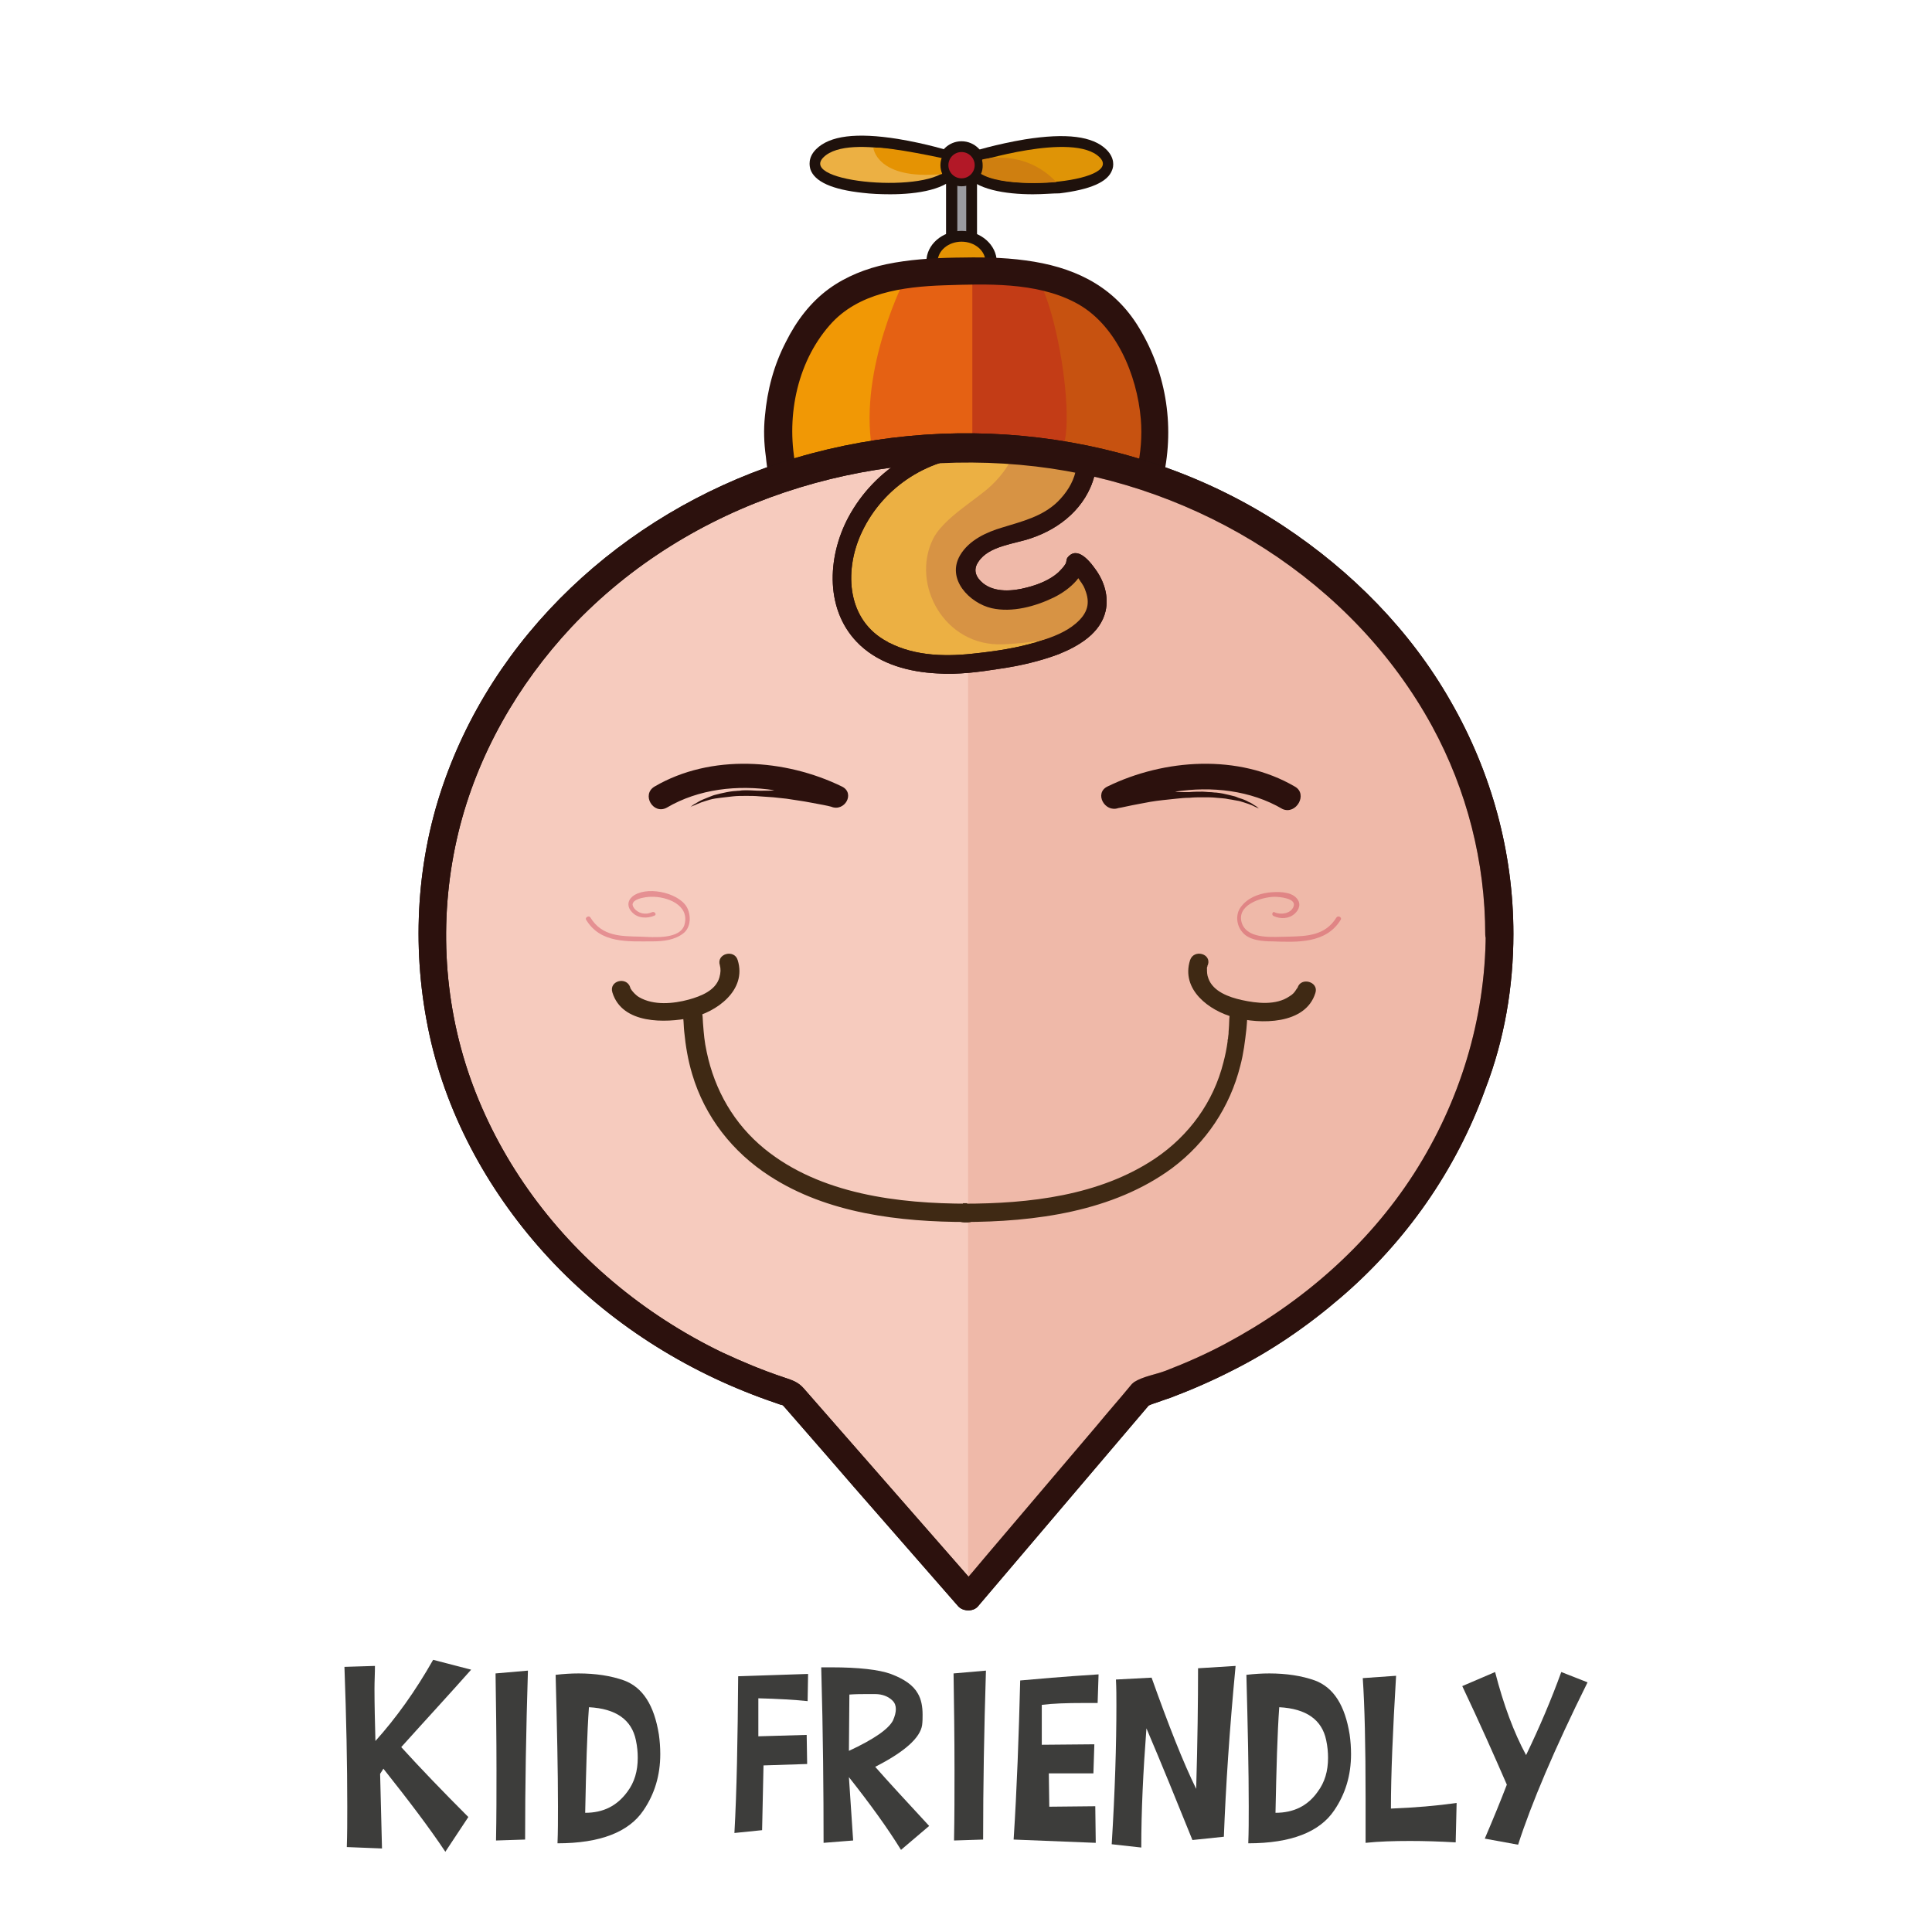 <?xml version="1.0" encoding="utf-8"?>
<!-- Generator: Adobe Illustrator 18.0.0, SVG Export Plug-In . SVG Version: 6.00 Build 0)  -->
<!DOCTYPE svg PUBLIC "-//W3C//DTD SVG 1.1//EN" "http://www.w3.org/Graphics/SVG/1.1/DTD/svg11.dtd">
<svg version="1.1" id="Camada_1" xmlns="http://www.w3.org/2000/svg" xmlns:xlink="http://www.w3.org/1999/xlink" x="0px" y="0px"
	 viewBox="0 0 411.7 411.7" enable-background="new 0 0 411.7 411.7" xml:space="preserve">
<g>
	<g>
		<g>
			<g>
				<path fill="#F19805" d="M245,100.9c0.7-2.9,1-5.8,1-8.9c0-8.6-2.8-16.6-7.5-23.2c-7.3-10-19.2-11.1-32.6-11.1
					c-13.9,0-26.1,1.5-33.3,12.1c-4.3,6.3-6.8,14-6.8,22.2c0,3,0.4,6,1,8.8C173.2,103.3,210.3,115.9,245,100.9z"/>
			</g>
			<g>
				<g>
					<path fill="#1E110C" d="M246.9,101.4c2.4-11,0.5-22.5-5.6-32c-5.3-8.1-13.4-11.8-22.8-13c-5-0.7-10.1-0.7-15.1-0.6
						c-4.8,0.1-9.6,0.4-14.3,1.4c-4.3,0.9-8.4,2.6-11.9,5.1c-3.9,2.8-6.7,6.7-8.9,10.9c-2.5,4.8-3.9,10-4.4,15.4
						c-0.3,2.9-0.2,5.7,0.2,8.6c0.3,2.2,0.2,4.8,2.5,5.7c5.2,1.9,10.7,3.4,16.1,4.5c20.5,4.3,42.5,3.8,62.1-4.3
						c0.4-0.2,0.8-0.3,1.2-0.5c2.3-1,0.3-4.4-2-3.4c-23.9,10.2-52.7,8.8-76.8-0.3c0.5,0.5,0.9,0.9,1.4,1.4
						c-2.4-10.8-0.1-23.2,7.4-31.7c6.2-7.1,16.1-8.5,25-8.8c9.3-0.4,19.9-0.6,28.4,3.7c9.1,4.7,13.8,16,14.6,25.8
						c0.3,3.7-0.1,7.4-0.9,11C242.5,102.9,246.3,103.9,246.9,101.4z"/>
				</g>
			</g>
		</g>
		<g>
			<g>
				<rect x="204" y="36.9" fill="#9B9BA0" width="1.9" height="16.6"/>
				<rect x="201.6" y="34.5" fill="#1E110C" width="6.6" height="21.4"/>
			</g>
			<g>
				<ellipse fill="#E59303" cx="204.9" cy="55.8" rx="5.1" ry="4.3"/>
				<path fill="#1E110C" d="M204.9,61.9c-3.8,0-6.9-2.7-6.9-6.1c0-3.3,3.1-6.1,6.9-6.1c3.8,0,6.9,2.7,6.9,6.1
					C211.8,59.1,208.7,61.9,204.9,61.9z M204.9,53.3c-1.8,0-3.4,1.1-3.4,2.5c0,1.4,1.5,2.5,3.4,2.5c1.8,0,3.4-1.1,3.4-2.5
					C208.3,54.4,206.7,53.3,204.9,53.3z"/>
			</g>
			<g>
				<path fill="#ECB043" d="M202.1,34.6c0,0-21-6.6-26.6-1.1c-5.6,5.5,23.1,7.9,26.6,2.2"/>
				<path fill="#1E110C" d="M189.7,41.4c-2.1,0-4.2-0.1-5.8-0.3c-6.6-0.7-10.3-2.4-11.2-5c-0.2-0.7-0.6-2.5,1.2-4.3
					c2.9-2.9,8.6-3.6,17.4-2.2c6.1,1,11.3,2.6,11.5,2.7l-1,3.2l2.3,1.4C202,40.4,195.5,41.4,189.7,41.4z M177.7,34.8
					c2.2,1.1,8.5,2.2,15.2,1.7c1.9-0.2,3.4-0.4,4.4-0.7c-1.9-0.5-4.4-1-6.9-1.4C182.4,33,179.1,34,177.7,34.8z"/>
			</g>
			<g>
				<path fill="#ECB043" d="M207.7,34.6c0,0,21-6.6,26.6-1.1c5.6,5.5-23.1,7.9-26.6,2.2"/>
				<path fill="#1E110C" d="M220.1,41.4c-5.8,0-12.3-1-14.5-4.4l2.3-1.4l-1-3.2c0.2-0.1,5.5-1.7,11.5-2.7c8.8-1.4,14.5-0.7,17.4,2.2
					c1.8,1.8,1.5,3.6,1.2,4.3c-0.9,2.6-4.7,4.2-11.2,5C224.3,41.2,222.3,41.4,220.1,41.4z M212.4,35.8c1.1,0.3,2.5,0.5,4.4,0.7
					c6.7,0.5,13-0.6,15.2-1.7c-1.3-0.8-4.6-1.8-12.8-0.4C216.7,34.8,214.3,35.3,212.4,35.8z"/>
			</g>
			<g>
				<circle fill="#E59303" cx="204.9" cy="35.2" r="2.8"/>
				<path fill="#1E110C" d="M204.9,40.3c-2.8,0-5.1-2.3-5.1-5.1c0-2.8,2.3-5.1,5.1-5.1c2.8,0,5.1,2.3,5.1,5.1
					C210.1,38,207.7,40.3,204.9,40.3z M204.9,34.8c-0.2,0-0.4,0.2-0.4,0.4c0,0.2,0.2,0.4,0.4,0.4c0.2,0,0.4-0.2,0.4-0.4
					C205.3,34.9,205.1,34.8,204.9,34.8z"/>
			</g>
		</g>
		<g>
			<g>
				<rect x="204" y="36.9" fill="#9B9BA0" width="1.9" height="16.6"/>
			</g>
			<g>
				<ellipse fill="#E59303" cx="204.9" cy="55.8" rx="5.1" ry="4.3"/>
				<path fill="#1E110C" d="M204.9,62.4c-4.1,0-7.5-3-7.5-6.6c0-3.7,3.4-6.6,7.5-6.6c4.1,0,7.5,3,7.5,6.6
					C212.4,59.5,209.1,62.4,204.9,62.4z M204.9,53.9c-1.5,0-2.8,0.9-2.8,1.9c0,1,1.3,1.9,2.8,1.9c1.5,0,2.8-0.9,2.8-1.9
					C207.7,54.8,206.4,53.9,204.9,53.9z"/>
			</g>
			<g>
				<ellipse fill="#E59303" cx="204.9" cy="55.8" rx="5.1" ry="4.3"/>
			</g>
			<g>
				<path fill="#ECB043" d="M202.1,34.6c0,0-21-6.6-26.6-1.1c-5.6,5.5,23.1,7.9,26.6,2.2"/>
			</g>
			<g>
				<path fill="#DF9406" d="M207.7,34.6c0,0,21-6.6,26.6-1.1c5.6,5.5-23.1,7.9-26.6,2.2"/>
			</g>
			<g>
				<path fill="#E59303" d="M201.7,33.9c0,0-12.1-2.7-15.6-2.4c0,0,0.7,6.9,14.6,5.6C200.7,37,201.4,36.7,201.7,33.9z"/>
			</g>
			<g>
				<path fill="#CF7F10" d="M209.3,34c0,0,8.9-2.5,15.8,4.8c0,0-11.8,1.1-16.3-1.9C208.9,36.9,209.4,35,209.3,34z"/>
			</g>
			<g>
				<circle fill="#E59303" cx="204.9" cy="35.2" r="2.8"/>
				<path fill="#1E110C" d="M204.9,39.7c-2.5,0-4.5-2-4.5-4.5c0-2.5,2-4.5,4.5-4.5s4.5,2,4.5,4.5C209.5,37.7,207.4,39.7,204.9,39.7z
					 M204.9,34.2c-0.5,0-1,0.4-1,1c0,0.5,0.4,1,1,1c0.5,0,1-0.4,1-1C205.9,34.6,205.5,34.2,204.9,34.2z"/>
			</g>
			<g>
				<circle fill="#B21827" cx="204.9" cy="35.2" r="2.8"/>
			</g>
		</g>
		<g>
			<path fill="#E56113" d="M193,59.1c0,0-10,19.2-7.2,36.4c0,0,29.4-4.1,37.7,1.1c8.3,5.2,1.4-39.7-5.1-39.6
				C211.9,57.1,193,59.1,193,59.1z"/>
		</g>
		<g opacity="0.6">
			<g>
				<path fill="#AC2318" d="M239.8,68.9c-7.3-10-19.2-11.1-32.6-11.1v50.3c12.2,0.2,25.8-1.4,39.1-7.2c0.7-2.9,1-5.8,1-8.9
					C247.4,83.4,244.6,75.4,239.8,68.9z"/>
			</g>
		</g>
		<g>
			<g>
				<path fill="#2C110D" d="M247.9,101.7c2.5-11.3,0.5-23-5.7-32.7c-5.5-8.5-13.9-12.2-23.6-13.5c-5-0.7-10.1-0.7-15.1-0.6
					c-4.9,0.1-9.8,0.4-14.6,1.4c-4.3,0.9-8.6,2.6-12.2,5.2c-4,2.9-7,6.9-9.2,11.3c-2.6,5-4,10.3-4.5,15.9c-0.3,2.9-0.2,5.7,0.2,8.6
					c0.3,2.7,0.4,5.6,3.3,6.6c5.2,1.9,10.7,3.4,16.1,4.5c20.7,4.3,42.9,3.9,62.6-4.3c0.5-0.2,0.9-0.4,1.4-0.6
					c1.5-0.6,1.8-2.8,1.1-4.1c-0.9-1.5-2.6-1.7-4.1-1.1c-23.6,10.1-52.2,8.6-76-0.4c0.7,0.7,1.4,1.4,2.1,2.1
					c-2.3-10.5-0.1-22.5,7.1-30.7c6-6.9,15.6-8.2,24.3-8.5c9.1-0.3,19.6-0.7,27.9,3.6c8.8,4.5,13.3,15.5,14.1,24.9
					c0.3,3.6,0,7.2-0.8,10.8C241.3,103.8,247,105.4,247.9,101.7z"/>
			</g>
		</g>
		<g>
			<g>
				<path fill="#F6CBBE" d="M319.6,199c0-57.3-50.9-103.7-113.7-103.7c-62.8,0-113.7,46.4-113.7,103.7c0,45.3,31.9,83.8,76.3,97.9
					l38,43.4l36.9-43.4C287.7,282.8,319.6,244.3,319.6,199z"/>
			</g>
			<g>
				<g>
					<path fill="#1E110C" d="M322.5,199c0-17.4-4.7-34.5-13.4-49.6c-8.6-15.1-21.1-27.7-35.6-37.3C242.3,91.5,201.7,87,166.3,98.6
						c-33.4,11-61.6,36.7-72.5,70.5c-5.5,17.1-6,35.7-1.9,53.1c4.2,17.7,13.7,34,26.2,47.1c13,13.6,29.5,23.7,47.3,29.7
						c0.5,0.2,1.1,0.4,1.6,0.5c-0.5-0.2-1-0.8-0.7-0.6c0.1,0.1,0.1,0.1,0.2,0.2c0.3,0.3,0.6,0.7,0.9,1c1.1,1.3,2.3,2.6,3.4,3.9
						c3.7,4.3,7.5,8.6,11.2,12.9c7.4,8.5,14.8,16.9,22.2,25.4c1,1.1,3.2,1.2,4.2,0c12.1-14.2,24.2-28.5,36.3-42.7
						c0.2-0.2,0.4-0.4,0.5-0.6c0,0,0,0,0,0c-0.3,0.2-0.5,0.4-0.8,0.6c0.4-0.1,0.7-0.2,1.1-0.4c1.3-0.4,2.5-0.9,3.8-1.3
						c4.5-1.7,8.9-3.6,13.2-5.8c8.4-4.2,16.1-9.5,23.2-15.6c13.9-11.9,24.6-27.2,30.8-44.4C320.6,221.5,322.5,210.2,322.5,199
						c0-3.8-5.9-3.8-5.9,0c-0.1,18.2-5.5,35.8-15.3,51.1c-9.9,15.4-24,27.6-40.1,36.2c-4.1,2.2-8.4,4.1-12.8,5.8
						c-2.1,0.8-4.8,1.2-6.7,2.4c-0.4,0.3-0.6,0.5-0.9,0.9c-2.3,2.8-4.7,5.5-7,8.3c-7.9,9.3-15.8,18.6-23.7,27.9
						c-1.9,2.3-3.8,4.5-5.8,6.8c1.4,0,2.8,0,4.2,0c-12.4-14.2-24.8-28.3-37.2-42.5c-1.2-1.4-2.5-1.8-4.3-2.4
						c-4.5-1.5-8.8-3.3-13.1-5.3c-8.3-4-16.2-9.1-23.2-15c-13.7-11.5-24.5-26.5-30.5-43.5c-5.9-16.8-6.7-35.1-2.5-52.4
						c4-16.4,12.6-31.4,24.1-43.7c25.2-26.7,62.9-38.4,98.9-34.2c34.8,4.1,67.6,24.4,84.5,55.4c7.4,13.6,11.3,28.9,11.3,44.4
						C316.6,202.8,322.5,202.8,322.5,199z"/>
				</g>
			</g>
		</g>
		<g opacity="0.7">
			<path fill="#ECB0A0" d="M206.3,96.5l0,242.7l37.4-42.8c0,0,83.4-25.6,73.6-108.7C307.8,107,244.9,103.1,206.3,96.5z"/>
		</g>
		<g>
			<g>
				<path fill="#ECB043" d="M231.5,97.7c0,0,0.6,12.1-15.6,16c-16.2,3.9-10.3,13.5-3,14.1c7.3,0.6,15.6-4.1,16-7.9
					c0.1-0.9,19.5,16.9-21.4,21.4c-44.1,4.9-31.5-46,1.1-46"/>
			</g>
			<g>
				<g>
					<g>
						<defs>
							<path id="SVGID_68_" d="M229.6,97.7c0.1,1.3-0.1,1.5-0.4,2.8c-0.6,2.5-2,4.6-3.8,6.4c-3.3,3.2-7.6,4.2-11.8,5.5
								c-3.4,1-7.1,2.7-9,5.9c-3,5.1,2,10.2,6.7,11.3c4.4,1,9.4-0.4,13.3-2.3c1.8-0.9,3.5-2.1,4.8-3.6c0.6-0.7,1-1.4,1.3-2.2
								c0.9-2.3-1.4,0.8-2.4,0.2c0.2,0.1,0.5,0.4-0.1-0.1c0.1,0.1,0.3,0.2,0.4,0.3c0.4,0.3,0.7,0.7,1,1.1c0.4,0.5,0-0.1,0.3,0.4
								c0.2,0.2,0.3,0.5,0.5,0.7c0.2,0.3,0.3,0.5,0.5,0.8c0.1,0.2,0.5,1.1,0.3,0.7c1.2,2.9,0.6,5.1-2,7.3c-2.1,1.8-5,2.9-7.6,3.7
								c-4.7,1.5-9.6,2.2-14.4,2.7c-6.4,0.7-13.3,0.4-18.9-3c-8.1-4.9-8.3-15.3-4.6-23c4.6-9.7,14.5-16,25.2-16.1c2.6,0,2.6-4,0-4
								c-11.7,0.1-22.5,6.6-28.1,17c-4.6,8.6-5.1,20.2,2.5,27.3c4.4,4.1,10.5,5.7,16.4,6c4.5,0.3,9-0.3,13.4-1
								c4.2-0.6,8.5-1.6,12.5-3.1c4.2-1.7,8.9-4.4,10-9.2c0.7-3.1-0.3-6.3-2.1-8.8c-1.2-1.7-3.9-5.2-6-2.6c-0.3,0.4-0.2,0.9-0.4,1.3
								c-0.4,0.7-1,1.3-1.6,1.9c-1.8,1.6-4.3,2.6-6.7,3.2c-3,0.8-6.8,1.1-9.3-0.9c-1.6-1.3-2.2-2.9-1-4.6c2.2-3.4,7.8-3.8,11.2-5
								c6.3-2.1,11.7-6.6,13.5-13.2c0.3-1.2,0.6-2.6,0.5-3.9C233.4,95.2,229.4,95.2,229.6,97.7L229.6,97.7z"/>
						</defs>
						<clipPath id="SVGID_1_">
							<use xlink:href="#SVGID_68_"  overflow="visible"/>
						</clipPath>
						<g clip-path="url(#SVGID_1_)">
							<rect x="215.7" y="54" fill="none" width="88.6" height="62.5"/>
							<rect x="215.7" y="54" fill="#2C110D" width="88.6" height="62.5"/>
						</g>
						<g clip-path="url(#SVGID_1_)">
							<rect x="215.7" y="116.5" fill="none" width="88.6" height="62.5"/>
							<rect x="215.7" y="116.5" fill="#2C110D" width="88.6" height="62.5"/>
						</g>
						<g clip-path="url(#SVGID_1_)">
							<rect x="127.1" y="54" fill="none" width="88.6" height="62.5"/>
							<rect x="127.1" y="54" fill="#2C110D" width="88.6" height="62.5"/>
						</g>
						<g clip-path="url(#SVGID_1_)">
							<rect x="127.1" y="116.5" fill="none" width="88.6" height="62.5"/>
							<rect x="127.1" y="116.5" fill="#2C110D" width="88.6" height="62.5"/>
						</g>
					</g>
				</g>
			</g>
		</g>
		<g>
			<path fill="#D79344" d="M216.4,95.7c0,0-0.9,3.7-5.1,7.7c-3.1,3-10.3,7-12.5,11.5c-4.7,9.6,2.4,22.9,14.9,22.4
				c15.6-0.7,22.6-5.1,16.5-15.3c0,0-29.7,13.3-22.6-1.6c5.3-11.3,20.1-6.5,22-17.5c1.9-11-5.6-7.1-5.6-7.1"/>
		</g>
		<g>
			<g>
				<g>
					<defs>
						<path id="SVGID_70_" d="M229.6,97.7c0.1,1.3-0.1,1.5-0.4,2.8c-0.6,2.5-2,4.6-3.8,6.4c-3.3,3.2-7.6,4.2-11.8,5.5
							c-3.4,1-7.1,2.7-9,5.9c-3,5.1,2,10.2,6.7,11.3c4.4,1,9.4-0.4,13.3-2.3c1.8-0.9,3.5-2.1,4.8-3.6c0.6-0.7,1-1.4,1.3-2.2
							c0.9-2.3-1.4,0.8-2.4,0.2c0.2,0.1,0.5,0.4-0.1-0.1c0.1,0.1,0.3,0.2,0.4,0.3c0.4,0.3,0.7,0.7,1,1.1c0.4,0.5,0-0.1,0.3,0.4
							c0.2,0.2,0.3,0.5,0.5,0.7c0.2,0.3,0.3,0.5,0.5,0.8c0.1,0.2,0.5,1.1,0.3,0.7c1.2,2.9,0.6,5.1-2,7.3c-2.1,1.8-5,2.9-7.6,3.7
							c-4.7,1.5-9.6,2.2-14.4,2.7c-6.4,0.7-13.3,0.4-18.9-3c-8.1-4.9-8.3-15.3-4.6-23c4.6-9.7,14.5-16,25.2-16.1c2.6,0,2.6-4,0-4
							c-11.7,0.1-22.5,6.6-28.1,17c-4.6,8.6-5.1,20.2,2.5,27.3c4.4,4.1,10.5,5.7,16.4,6c4.5,0.3,9-0.3,13.4-1
							c4.2-0.6,8.5-1.6,12.5-3.1c4.2-1.7,8.9-4.4,10-9.2c0.7-3.1-0.3-6.3-2.1-8.8c-1.2-1.7-3.9-5.2-6-2.6c-0.3,0.4-0.2,0.9-0.4,1.3
							c-0.4,0.7-1,1.3-1.6,1.9c-1.8,1.6-4.3,2.6-6.7,3.2c-3,0.8-6.8,1.1-9.3-0.9c-1.6-1.3-2.2-2.9-1-4.6c2.2-3.4,7.8-3.8,11.2-5
							c6.3-2.1,11.7-6.6,13.5-13.2c0.3-1.2,0.6-2.6,0.5-3.9C233.4,95.2,229.4,95.2,229.6,97.7L229.6,97.7z"/>
					</defs>
					<clipPath id="SVGID_2_">
						<use xlink:href="#SVGID_70_"  overflow="visible"/>
					</clipPath>
					<g clip-path="url(#SVGID_2_)">
						<rect x="232.5" y="74.4" fill="none" width="88.6" height="62.5"/>
						<rect x="232.5" y="74.4" fill="#2C110D" width="88.6" height="62.5"/>
					</g>
					<g clip-path="url(#SVGID_2_)">
						<rect x="232.5" y="137" fill="none" width="88.6" height="62.5"/>
						<rect x="232.5" y="137" fill="#2C110D" width="88.6" height="62.5"/>
					</g>
					<g clip-path="url(#SVGID_2_)">
						<rect x="144" y="74.4" fill="none" width="88.6" height="62.5"/>
						<rect x="144" y="74.4" fill="#2C110D" width="88.6" height="62.5"/>
					</g>
					<g clip-path="url(#SVGID_2_)">
						<rect x="144" y="137" fill="none" width="88.6" height="62.5"/>
						<rect x="144" y="137" fill="#2C110D" width="88.6" height="62.5"/>
					</g>
				</g>
			</g>
		</g>
		<g>
			<g>
				<path fill="#2C110D" d="M322.5,199c0-17.4-4.7-34.5-13.4-49.6c-8.6-15.1-21.1-27.7-35.6-37.3C242.3,91.5,201.7,87,166.3,98.6
					c-33.4,11-61.6,36.7-72.5,70.5c-5.5,17.1-6,35.7-1.9,53.1c4.2,17.7,13.7,34,26.2,47.1c13,13.6,29.5,23.7,47.3,29.7
					c0.5,0.2,1.1,0.4,1.6,0.5c-0.5-0.2-1-0.8-0.7-0.6c0.1,0.1,0.1,0.1,0.2,0.2c0.3,0.3,0.6,0.7,0.9,1c1.1,1.3,2.3,2.6,3.4,3.9
					c3.8,4.3,7.5,8.6,11.2,12.9c7.4,8.5,14.8,16.9,22.2,25.4c1,1.1,3.2,1.2,4.2,0c12.1-14.2,24.2-28.5,36.3-42.7
					c0.2-0.2,0.4-0.4,0.5-0.6c0,0,0,0,0,0c-0.3,0.2-0.5,0.4-0.8,0.6c0.4-0.1,0.7-0.2,1.1-0.4c1.3-0.4,2.5-0.9,3.8-1.3
					c4.5-1.7,8.9-3.6,13.2-5.8c8.4-4.2,16.1-9.5,23.2-15.6c13.9-11.9,24.6-27.2,30.8-44.4C320.6,221.5,322.5,210.2,322.5,199
					c0-3.8-5.9-3.8-5.9,0c-0.1,18.2-5.5,35.8-15.3,51.1c-9.9,15.4-24,27.6-40.1,36.2c-4.1,2.2-8.4,4.1-12.8,5.8
					c-2.1,0.8-4.8,1.2-6.7,2.4c-0.4,0.3-0.6,0.5-0.9,0.9c-2.3,2.8-4.7,5.5-7,8.3c-7.9,9.3-15.8,18.6-23.7,27.9
					c-1.9,2.3-3.8,4.5-5.8,6.8c1.4,0,2.8,0,4.2,0c-12.4-14.2-24.8-28.3-37.2-42.5c-1.2-1.4-2.5-1.8-4.3-2.4
					c-4.5-1.5-8.8-3.3-13.1-5.3c-8.3-4-16.2-9.1-23.2-15c-13.7-11.5-24.5-26.5-30.5-43.5c-5.9-16.8-6.7-35.1-2.5-52.4
					c4-16.4,12.6-31.4,24.1-43.7c25.2-26.7,62.9-38.4,98.9-34.2c34.8,4.1,67.6,24.4,84.5,55.4c7.4,13.6,11.3,28.9,11.3,44.4
					C316.6,202.8,322.5,202.8,322.5,199z"/>
			</g>
		</g>
		<g opacity="0.4">
			<g>
				<path fill="#CA3650" d="M271.4,195.2c1.5,0.7,3.3,0.6,4.5-0.5c1-0.9,1.4-2.2,0.4-3.3c-1.3-1.5-4.2-1.4-6-1.2
					c-2.3,0.3-4.5,1.2-5.9,3.1c-1.2,1.6-0.9,4,0.4,5.4c1.4,1.7,4.3,1.9,6.3,1.9c5.3,0.2,11.5,0.5,14.6-4.6c0.3-0.5-0.5-1-0.9-0.5
					c-2.4,3.9-6.3,4-10.4,4.1c-2.9,0-8.3,0.7-9.7-2.7c-1.5-4,4-5.7,6.8-5.8c1.1,0,5,0.3,4.1,2.2c-0.6,1.4-2.7,1.7-4,1.1
					C271.3,194.1,270.8,194.9,271.4,195.2L271.4,195.2z"/>
			</g>
		</g>
		<g>
			<g>
				<path fill="#2C110D" d="M275.9,167.6c-12-7-27.8-5.9-39.9,0c-2.9,1.4-0.6,5.6,2.3,4.6c0.7-0.1,2.3-0.5,4.5-0.9
					c1.5-0.3,3.1-0.6,5-0.8c0.9-0.1,1.8-0.2,2.8-0.3c1-0.1,1.9-0.2,2.9-0.2c1-0.1,1.9-0.1,2.9-0.1c1,0,1.9,0,2.8,0.1
					c0.9,0.1,1.8,0.1,2.6,0.3c0.8,0.1,1.6,0.3,2.3,0.4c0.7,0.2,1.3,0.4,1.9,0.6c0.6,0.2,1,0.4,1.4,0.6c0.4,0.2,0.7,0.3,0.9,0.4
					c0.2,0.1,0.3,0.2,0.3,0.2s-0.1-0.1-0.3-0.2c-0.2-0.1-0.4-0.4-0.8-0.6c-0.4-0.2-0.8-0.6-1.4-0.8c-0.5-0.3-1.2-0.6-1.9-0.8
					c-0.4-0.1-0.7-0.3-1.1-0.4c-0.4-0.1-0.8-0.2-1.2-0.3c-0.8-0.2-1.7-0.4-2.7-0.5c-0.5,0-0.9-0.1-1.4-0.1c-0.5,0-1-0.1-1.5-0.1
					c-0.9,0-1.9,0-2.9,0.1c-1.2,0-2.6,0-3-0.1c7.8-1.2,16.1-0.3,22.9,3.7C276.2,173.7,278.8,169.2,275.9,167.6z"/>
			</g>
			<g>
				<path fill="#2C110D" d="M179.4,167.6c-12.1-5.9-27.9-7-39.9,0c-2.9,1.7-0.3,6.1,2.6,4.5c6.8-4,15.1-4.9,22.9-3.7
					c-0.4,0.1-1.8,0.1-3,0.1c-1,0-1.9-0.1-2.9-0.1c-0.5,0-1,0-1.5,0.1c-0.5,0-1,0.1-1.4,0.1c-0.9,0.1-1.8,0.3-2.7,0.5
					c-0.4,0.1-0.8,0.2-1.2,0.3c-0.4,0.1-0.8,0.3-1.1,0.4c-0.7,0.3-1.3,0.5-1.9,0.8c-0.6,0.3-1,0.6-1.4,0.8c-0.4,0.2-0.6,0.5-0.8,0.6
					c-0.2,0.1-0.3,0.2-0.3,0.2s0.1-0.1,0.3-0.2c0.2-0.1,0.5-0.3,0.9-0.4c0.4-0.2,0.9-0.4,1.4-0.6c0.6-0.2,1.2-0.4,1.9-0.6
					c0.7-0.2,1.5-0.3,2.3-0.4c0.8-0.1,1.7-0.2,2.6-0.3c0.9-0.1,1.8-0.1,2.8-0.1c1,0,1.9,0,2.9,0.1c1,0.1,1.9,0.1,2.9,0.2
					c1,0.1,1.9,0.2,2.8,0.3c1.8,0.3,3.5,0.5,5,0.8c2.2,0.4,3.8,0.7,4.5,0.9C180,173.1,182.3,169,179.4,167.6z"/>
			</g>
		</g>
		<g opacity="0.4">
			<g>
				<path fill="#CA3650" d="M138.9,194.4c-1.3,0.6-2.9,0.3-3.8-0.9c-1.4-1.9,2.6-2.4,3.6-2.4c3.4-0.1,8.2,1.7,7.2,5.8
					c-0.8,3.4-6.8,2.8-9.3,2.7c-4.2-0.1-8.3,0-10.8-4.1c-0.3-0.5-1.2,0-0.9,0.5c3.1,5.1,8.9,4.6,14.2,4.6c2.3,0,4.7-0.3,6.5-1.7
					c1.7-1.3,1.7-4,0.7-5.7c-1.9-3.1-8.8-4.5-11.6-2.1c-1.1,1-1,2.3,0,3.3c1.2,1.3,3.2,1.4,4.8,0.7
					C140,194.9,139.5,194.1,138.9,194.4L138.9,194.4z"/>
			</g>
		</g>
		<g>
			<g>
				<g>
					<path fill="#3F2914" d="M263.7,213.8c-1.9,0.8-1.7,3-1.8,4.8c0,0.5-0.1,1-0.1,1.6c0,0.3-0.1,0.6-0.1,0.9c0,0.2,0,0.3-0.1,0.5
						c0,0.3,0-0.3,0,0.3c-0.2,1.5-0.5,3-0.9,4.5c-2.1,8.4-7.3,15.6-14.6,20.5c-11.8,7.9-26.8,9.6-40.7,9.6c-2.6,0-2.6,4,0,4
						c0.3,0,0.6,0,0.9,0c2.6,0,2.6-4,0-4c-14.8,0-31.5-2-43.4-11.7c-6.5-5.3-10.6-12.5-12.3-20.6c-0.5-2.3-0.6-3.7-0.8-6.2
						c-0.1-1.7,0-3.5-1.8-4.2c-2.4-1-3.4,2.9-1.1,3.8c-0.7-0.3-1.1-0.8-1.3-1.2c0,0.1,0,0.2,0,0.2c-0.1-0.8,0,0.1,0,0.4
						c0.1,0.9,0.1,1.9,0.2,2.8c0.3,3.1,0.8,6.1,1.7,9.1c2.7,9.1,8.6,16.6,16.5,21.7c12.3,8,27.8,9.8,42.1,9.8c0-1.3,0-2.6,0-4
						c-0.3,0-0.6,0-0.9,0c0,1.3,0,2.6,0,4c15.3,0,32-2.2,44.6-11.5c7.2-5.4,12.3-13,14.5-21.8c0.7-2.6,1-5.2,1.3-7.8
						c0.1-0.8,0.1-1.6,0.2-2.4c0-0.3,0.1-1,0-0.3c0-0.1,0-0.2,0-0.2c-0.1,0.4-0.6,0.9-1.3,1.2C267.1,216.6,266.1,212.8,263.7,213.8
						L263.7,213.8z"/>
				</g>
			</g>
			<g>
				<g>
					<path fill="#3F2914" d="M253.6,204.6c-2,6.3,4.1,10.8,9.4,12.2c5.5,1.5,15.2,1.6,17.3-5.2c0.8-2.4-3.1-3.5-3.8-1.1
						c0,0.1,0,0.1-0.1,0.2c0.3-0.7-0.1,0.1-0.2,0.2c-0.3,0.5-0.7,1-1.4,1.4c-2.9,2-7,1.5-10.2,0.8c-2.7-0.6-6.1-1.8-7.1-4.6
						c-0.3-0.8-0.3-1.3-0.3-2.2c0-0.2-0.1,0.2,0.1-0.4c0-0.1,0-0.2,0.1-0.3C258.2,203.2,254.4,202.2,253.6,204.6L253.6,204.6z"/>
				</g>
			</g>
			<g>
				<g>
					<path fill="#3F2914" d="M153.4,205.7c0.2,0.8,0.2,1.5-0.1,2.6c-0.8,2.8-4,4-6.5,4.7c-3.3,0.9-7.5,1.3-10.6-0.5
						c-0.7-0.4-1.3-1.1-1.6-1.5c-0.1-0.2-0.3-0.4-0.4-0.7c0.3,0.6,0.1,0.3,0.1,0.1c-0.8-2.4-4.6-1.4-3.8,1.1
						c2.1,6.8,11.3,6.5,16.7,5.4c5.5-1.2,12-5.9,10-12.3C156.5,202.2,152.6,203.2,153.4,205.7L153.4,205.7z"/>
				</g>
			</g>
		</g>
	</g>
	<g>
		<path fill="#3D3D3B" d="M79.9,355c0,1.6-0.1,3.2-0.1,4.9c0,3.4,0.1,7.1,0.2,11.1c4.4-4.9,8.5-10.6,12.3-17.3l8.1,2.1
			c-4.6,5.2-9.6,10.6-14.9,16.5c4,4.4,8.8,9.4,14.3,14.9l-4.9,7.4c-3.4-5.1-7.8-10.9-13.2-17.7l-0.7,1.1l0.4,15.9l-7.5-0.3
			C74,390.9,74,388,74,385c0-9-0.2-18.9-0.6-29.8L79.9,355z"/>
		<path fill="#3D3D3B" d="M105.7,392.2c0.1-5.1,0.1-10.1,0.1-14.9c0-7.2-0.1-14.1-0.2-20.7l6.9-0.6c-0.4,12.8-0.6,24.8-0.6,36
			L105.7,392.2z"/>
		<path fill="#3D3D3B" d="M123.3,356.6c3.6,0,6.9,0.5,9.7,1.5c4,1.5,6.4,5.3,7.4,11.5c0.2,1.4,0.3,2.8,0.3,4.2c0,4.5-1.2,8.5-3.6,12
			c-3.1,4.6-9.2,7-18.3,7c0.1-2.4,0.1-5,0.1-7.9c0-7.5-0.2-16.8-0.5-28C120.1,356.7,121.7,356.6,123.3,356.6z M133.7,381.8
			c1.5-2,2.2-4.4,2.2-7.2c0-1.2-0.1-2.4-0.4-3.8c-0.9-4.3-4.2-6.7-10-7c-0.4,5.5-0.6,13-0.8,22.5
			C128.6,386.3,131.5,384.8,133.7,381.8z"/>
		<path fill="#3D3D3B" d="M172.2,356.7l-0.1,5.8c-3-0.3-6.5-0.5-10.5-0.6v8.1l10.3-0.3l0.1,6.2l-9.3,0.3l-0.3,13.8l-5.9,0.6
			c0.5-8.8,0.7-20,0.8-33.4L172.2,356.7z"/>
		<path fill="#3D3D3B" d="M175,355.3c0.8,0,1.5,0,2.2,0c5.8,0,10.1,0.5,12.6,1.4c2.9,1.1,4.8,2.4,5.8,4.2c0.7,1.2,1,2.7,1,4.5
			c0,0.7,0,1.4-0.1,2.2c-0.4,2.7-3.7,5.7-10,8.9c2.8,3.2,6.7,7.4,11.5,12.6l-6,5.1c-2.9-4.7-6.6-9.8-11.1-15.5l0.9,13.5l-6.3,0.5
			C175.5,382,175.4,369.6,175,355.3z M181,361.1l-0.1,12c5.4-2.5,8.5-4.7,9.4-6.5c0.4-0.9,0.6-1.7,0.6-2.4c0-0.7-0.2-1.3-0.7-1.8
			c-0.9-0.9-2.2-1.4-3.7-1.4c-0.5,0-1.1,0-1.7,0C183.7,361,182.4,361,181,361.1z"/>
		<path fill="#3D3D3B" d="M203.3,392.2c0.1-5.1,0.1-10.1,0.1-14.9c0-7.2-0.1-14.1-0.2-20.7l6.9-0.6c-0.4,12.8-0.6,24.8-0.6,36
			L203.3,392.2z"/>
		<path fill="#3D3D3B" d="M234.1,356.8l-0.2,6.1c-1,0-2,0-2.9,0c-3.7,0-6.7,0.1-9,0.4v8.5l11.2-0.1l-0.2,6.2h-9.5l0.1,7.1l9.8-0.1
			l0.1,7.8L216,392c0.7-10.8,1.1-22.1,1.4-33.9C220.7,357.8,226.3,357.3,234.1,356.8z"/>
		<path fill="#3D3D3B" d="M236.9,393c0.7-11.3,1-21.2,1-29.6c0-1.9,0-3.7-0.1-5.5l7.6-0.4c3.6,10.1,6.7,18,9.5,23.7
			c0.3-10.2,0.4-18.8,0.4-25.7l8-0.5c-1.3,13.6-2.1,25.8-2.5,36.4l-6.7,0.7c-3.4-8.4-6.6-16.3-9.8-23.8c-0.7,9.2-1.1,17.6-1.1,25.4
			L236.9,393z"/>
		<path fill="#3D3D3B" d="M270.5,356.6c3.6,0,6.9,0.5,9.7,1.5c4,1.5,6.4,5.3,7.4,11.5c0.2,1.4,0.3,2.8,0.3,4.2c0,4.5-1.2,8.5-3.6,12
			c-3.1,4.6-9.2,7-18.3,7c0.1-2.4,0.1-5,0.1-7.9c0-7.5-0.2-16.8-0.5-28C267.3,356.7,268.9,356.6,270.5,356.6z M280.8,381.8
			c1.5-2,2.2-4.4,2.2-7.2c0-1.2-0.1-2.4-0.4-3.8c-0.9-4.3-4.2-6.7-10-7c-0.4,5.5-0.6,13-0.8,22.5
			C275.7,386.3,278.7,384.8,280.8,381.8z"/>
		<path fill="#3D3D3B" d="M291,392.7c0-3.4,0-6.6,0-9.6c0-11.2-0.2-19.6-0.6-25.5l7.1-0.5c-0.7,11.7-1.1,21.1-1.1,28.3
			c5.1-0.2,9.8-0.6,14-1.2l-0.2,8.4c-3.5-0.2-6.7-0.3-9.7-0.3C297,392.3,293.8,392.4,291,392.7z"/>
		<path fill="#3D3D3B" d="M318.6,356.3c1.8,7,4,12.9,6.6,17.7c2.9-6,5.4-11.9,7.5-17.7l5.6,2.2c-7.1,14.3-12,25.9-14.8,34.6
			l-7.1-1.3c1.8-4.2,3.4-8.1,4.7-11.5c-2.7-6.2-5.8-13.2-9.5-21L318.6,356.3z"/>
	</g>
</g>
</svg>
